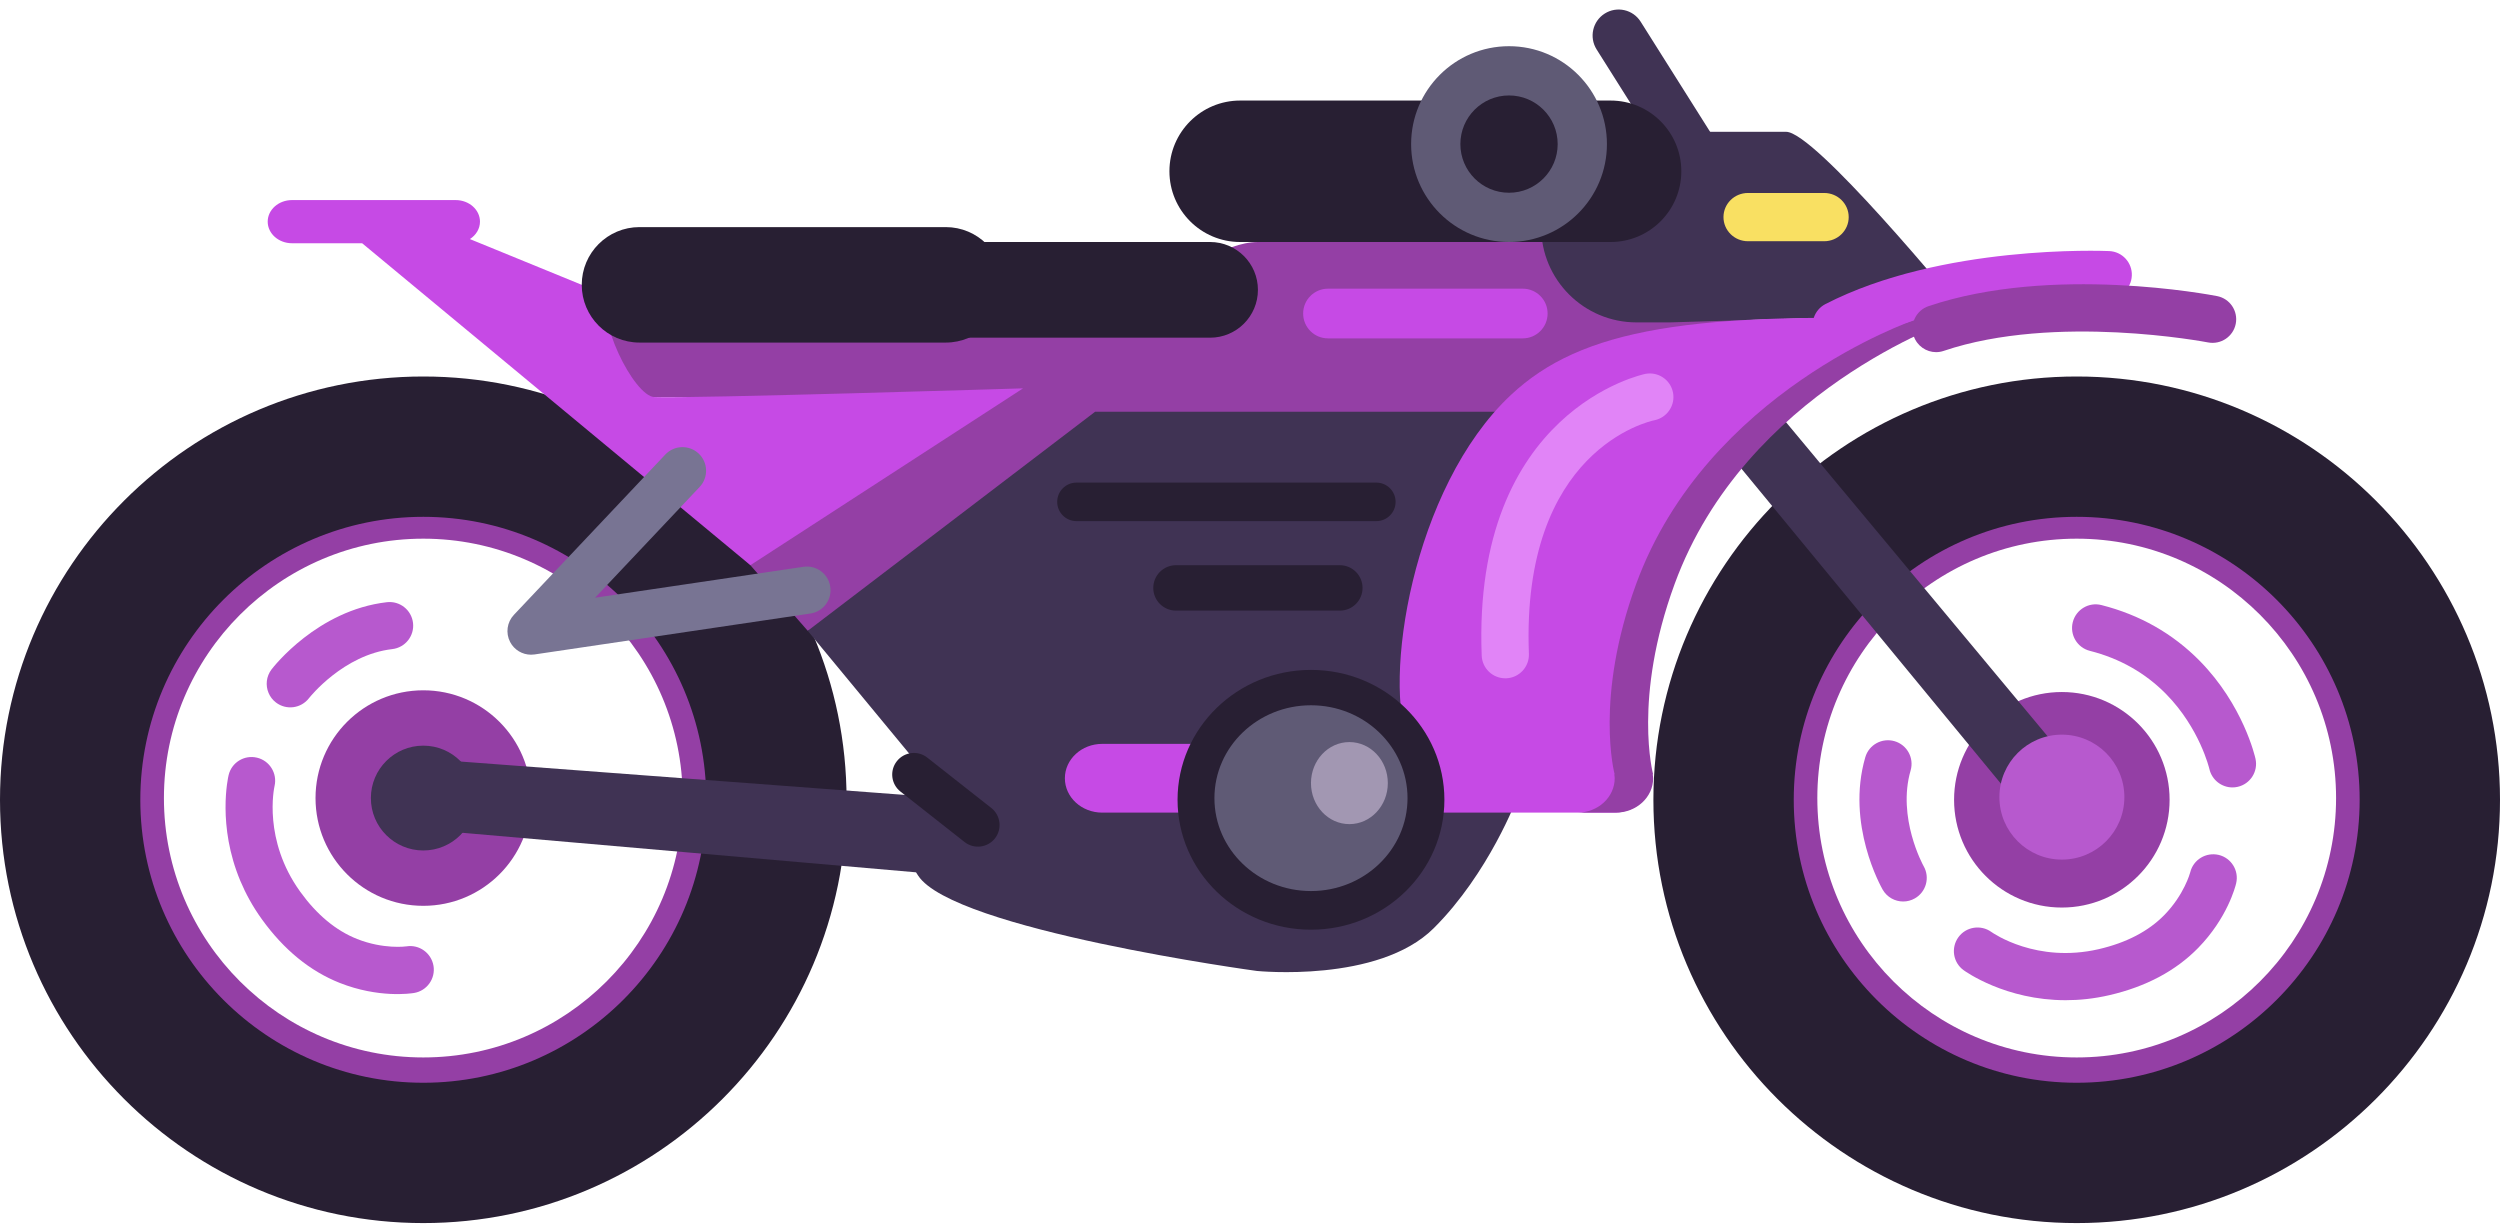 <svg width="100" height="49" viewBox="0 0 100 49" fill="none" xmlns="http://www.w3.org/2000/svg">
<path d="M66.647 6.39C66.953 6.876 67.596 7.022 68.083 6.715C68.569 6.409 68.715 5.766 68.408 5.279L65.626 0.867C65.32 0.381 64.677 0.235 64.19 0.542C63.704 0.848 63.558 1.491 63.865 1.978L66.647 6.39Z" fill="#403354"/>
<path d="M43.083 14.554C43.083 17.148 47.723 19.072 50.317 19.072H63.378C65.971 19.072 70.948 17.176 70.948 14.582C70.948 14.582 68.73 9.099 66.136 9.099L50.317 9.68C47.723 9.68 43.083 14.554 43.083 14.554Z" fill="#943FA5"/>
<path d="M65.459 5.272H71.444C72.017 5.272 73.678 6.943 75.253 8.682C76.963 10.57 78.571 12.541 78.571 12.541L66.811 12.896H65.459C63.354 12.896 61.647 11.189 61.647 9.084C61.647 6.979 63.354 5.272 65.459 5.272Z" fill="#403354"/>
<path d="M46.777 6.851C46.777 8.413 48.044 9.68 49.606 9.68H64.424C65.987 9.68 67.253 8.413 67.253 6.851C67.253 5.288 65.987 4.022 64.424 4.022H49.606C48.044 4.022 46.777 5.288 46.777 6.851Z" fill="#281F33"/>
<path d="M16.932 21.547C22.653 21.547 27.307 26.202 27.307 31.923C27.307 37.643 22.653 42.298 16.932 42.298C11.211 42.298 6.557 37.643 6.557 31.923C6.557 26.202 11.211 21.547 16.932 21.547ZM16.932 45.403C24.365 45.403 30.413 39.356 30.413 31.923C30.413 24.489 24.365 18.442 16.932 18.442C9.499 18.442 3.451 24.489 3.451 31.923C3.451 39.356 9.499 45.403 16.932 45.403Z" fill="#943FA5"/>
<path d="M12.621 31.923C12.621 34.303 14.551 36.233 16.932 36.233C19.312 36.233 21.242 34.303 21.242 31.923C21.242 29.542 19.312 27.612 16.932 27.612C14.551 27.612 12.621 29.542 12.621 31.923Z" fill="#943FA5"/>
<path d="M16.932 20.673C23.173 20.673 28.25 25.751 28.25 31.992C28.25 38.233 23.173 43.31 16.932 43.31C10.691 43.31 5.613 38.233 5.613 31.992C5.613 25.751 10.691 20.673 16.932 20.673ZM16.932 48.923C26.268 48.923 33.863 41.328 33.863 31.992C33.863 22.656 26.268 15.06 16.932 15.06C7.595 15.06 -0 22.656 -0 31.992C-0 41.328 7.595 48.923 16.932 48.923Z" fill="#281F33"/>
<path d="M25.053 15.882C24.252 15.882 23.769 12.721 24.307 11.443L46.971 12.524L48.395 18.043L32.309 25.232L29.515 22.037L39.399 15.969C39.399 15.969 28.538 15.882 25.053 15.882Z" fill="#943FA5"/>
<path d="M11.681 8.003H18.226C18.763 8.003 19.199 8.389 19.199 8.866C19.199 9.153 19.039 9.406 18.796 9.563L23.27 11.393L24.307 11.443C23.769 12.721 25.369 15.845 26.17 15.882C27.56 15.947 40.922 15.534 40.922 15.534L30.015 22.608L14.486 9.73H11.681C11.144 9.73 10.708 9.343 10.708 8.866C10.708 8.389 11.144 8.003 11.681 8.003Z" fill="#C64AE5"/>
<path d="M83.068 21.547C88.789 21.547 93.443 26.202 93.443 31.923C93.443 37.643 88.789 42.298 83.068 42.298C77.347 42.298 72.693 37.643 72.693 31.923C72.693 26.202 77.347 21.547 83.068 21.547ZM83.068 45.403C90.501 45.403 96.549 39.356 96.549 31.923C96.549 24.489 90.501 18.442 83.068 18.442C75.635 18.442 69.587 24.489 69.587 31.923C69.587 39.356 75.635 45.403 83.068 45.403Z" fill="#943FA5"/>
<path d="M17.388 30.384L37.836 31.92L32.309 25.232L43.805 16.469H59.377H65.427L60.684 31.92C60.684 31.92 59.563 34.924 57.348 37.129C55.134 39.334 50.272 38.838 50.272 38.838C50.272 38.838 38.128 37.188 36.724 35.022C36.697 34.981 36.668 34.936 36.641 34.893L17.258 33.204C17.022 33.186 16.802 33.113 16.61 32.999C16.159 32.73 15.864 32.232 15.889 31.686C15.925 30.907 16.596 30.324 17.388 30.384Z" fill="#403354"/>
<path d="M78.163 31.992C78.163 34.372 80.093 36.302 82.473 36.302C84.854 36.302 86.784 34.372 86.784 31.992C86.784 29.611 84.854 27.681 82.473 27.681C80.093 27.681 78.163 29.611 78.163 31.992Z" fill="#943FA5"/>
<path d="M83.068 20.673C89.309 20.673 94.386 25.751 94.386 31.992C94.386 38.233 89.309 43.31 83.068 43.31C76.827 43.31 71.75 38.233 71.75 31.992C71.75 25.751 76.827 20.673 83.068 20.673ZM83.068 48.923C92.404 48.923 100 41.328 100 31.992C100 22.656 92.404 15.06 83.068 15.06C73.732 15.06 66.136 22.656 66.136 31.992C66.136 41.328 73.732 48.923 83.068 48.923Z" fill="#281F33"/>
<path d="M68.626 13.508L83.084 30.869C83.533 31.45 83.429 32.285 82.85 32.735C82.64 32.899 82.396 32.989 82.15 33.01C81.716 33.047 81.273 32.87 80.987 32.501L66.62 15.06C67.247 14.426 67.982 14.126 68.626 13.508Z" fill="#403354"/>
<path d="M44.088 29.755H56.359C55.295 27.299 56.469 19.515 60.437 15.798C63.243 13.171 67.576 12.405 78.016 12.817C78.016 12.817 69.759 15.644 66.933 23.349C65.248 27.943 66.069 30.974 66.069 30.974L66.054 30.974C66.06 31.026 66.071 31.076 66.071 31.13C66.071 31.889 65.402 32.505 64.578 32.505H44.088C43.264 32.505 42.595 31.889 42.595 31.13C42.595 30.371 43.264 29.755 44.088 29.755Z" fill="#C64AE5"/>
<path d="M64.588 31.13C64.588 31.076 64.578 31.026 64.571 30.974L64.586 30.974C64.586 30.974 63.765 27.943 65.45 23.349C68.277 15.644 76.534 12.817 76.534 12.817C75.106 12.76 73.795 12.727 72.584 12.717C74.201 12.701 76.016 12.736 78.072 12.817C78.072 12.817 69.815 15.644 66.989 23.349C65.303 27.943 66.125 30.974 66.125 30.974L66.109 30.974C66.116 31.026 66.126 31.076 66.126 31.13C66.126 31.889 65.458 32.505 64.633 32.505H63.095C63.92 32.505 64.588 31.889 64.588 31.13Z" fill="#943FA5"/>
<path d="M47.102 31.992C47.102 34.861 49.492 37.188 52.439 37.188C55.387 37.188 57.776 34.861 57.776 31.992C57.776 29.122 55.387 26.796 52.439 26.796C49.492 26.796 47.102 29.122 47.102 31.992Z" fill="#281F33"/>
<path d="M48.577 31.926C48.577 33.978 50.306 35.642 52.439 35.642C54.572 35.642 56.301 33.978 56.301 31.926C56.301 29.874 54.572 28.211 52.439 28.211C50.306 28.211 48.577 29.874 48.577 31.926Z" fill="#5F5A75"/>
<path d="M52.439 31.324C52.439 32.23 53.127 32.965 53.976 32.965C54.825 32.965 55.513 32.23 55.513 31.324C55.513 30.417 54.825 29.683 53.976 29.683C53.127 29.683 52.439 30.417 52.439 31.324Z" fill="#A297B2"/>
<path d="M56.445 5.764C56.445 7.926 58.198 9.68 60.361 9.68C62.524 9.68 64.277 7.926 64.277 5.764C64.277 3.601 62.524 1.848 60.361 1.848C58.198 1.848 56.445 3.601 56.445 5.764Z" fill="#5F5A75"/>
<path d="M52.126 12.541C52.126 13.09 52.571 13.535 53.12 13.535H60.91C61.459 13.535 61.904 13.09 61.904 12.541C61.904 11.992 61.459 11.547 60.91 11.547H53.12C52.571 11.547 52.126 11.992 52.126 12.541Z" fill="#C64AE5"/>
<path d="M32.566 11.594C32.566 12.652 33.423 13.508 34.481 13.508H48.402C49.459 13.508 50.317 12.652 50.317 11.594C50.317 10.537 49.459 9.68 48.402 9.68H34.481C33.423 9.68 32.566 10.537 32.566 11.594Z" fill="#281F33"/>
<path d="M43.058 19.304H55.053C55.479 19.304 55.824 19.649 55.824 20.075C55.824 20.5 55.479 20.845 55.053 20.845H43.058C42.633 20.845 42.288 20.5 42.288 20.075C42.288 19.649 42.633 19.304 43.058 19.304Z" fill="#281F33"/>
<path d="M47.04 22.608H53.593C54.095 22.608 54.502 23.015 54.502 23.517C54.502 24.018 54.095 24.425 53.593 24.425H47.04C46.538 24.425 46.131 24.018 46.131 23.517C46.131 23.015 46.538 22.608 47.04 22.608Z" fill="#281F33"/>
<path d="M79.976 31.885C79.976 33.265 81.095 34.384 82.475 34.384C83.856 34.384 84.975 33.265 84.975 31.885C84.975 30.505 83.856 29.386 82.475 29.386C81.095 29.386 79.976 30.505 79.976 31.885Z" fill="#B759CE"/>
<path d="M89.297 31.497C89.366 31.497 89.435 31.49 89.505 31.474C90.012 31.36 90.332 30.859 90.22 30.351C90.201 30.265 89.731 28.207 87.99 26.436C86.915 25.344 85.592 24.592 84.059 24.203C83.554 24.073 83.04 24.381 82.911 24.886C82.783 25.392 83.088 25.906 83.594 26.034C84.788 26.337 85.814 26.918 86.643 27.761C87.99 29.13 88.373 30.746 88.376 30.762C88.477 31.199 88.866 31.497 89.297 31.497Z" fill="#B759CE"/>
<path d="M82.626 40.008C83.171 40.008 83.758 39.95 84.377 39.806C85.839 39.468 87.033 38.832 87.926 37.918C89.09 36.726 89.413 35.473 89.446 35.334C89.567 34.826 89.253 34.317 88.746 34.196C88.239 34.079 87.733 34.387 87.61 34.89C87.602 34.921 87.367 35.787 86.575 36.599C85.939 37.25 85.056 37.71 83.951 37.966C81.465 38.542 79.724 37.327 79.651 37.276C79.228 36.974 78.638 37.07 78.335 37.49C78.031 37.911 78.121 38.497 78.54 38.804C78.621 38.863 80.22 40.008 82.626 40.008Z" fill="#B759CE"/>
<path d="M76.127 36.06C76.287 36.06 76.448 36.019 76.597 35.934C77.048 35.674 77.204 35.099 76.946 34.647C76.922 34.605 75.878 32.705 76.425 30.817C76.57 30.317 76.282 29.793 75.781 29.647C75.28 29.503 74.756 29.79 74.611 30.292C73.832 32.976 75.247 35.481 75.307 35.586C75.482 35.89 75.8 36.06 76.127 36.06Z" fill="#B759CE"/>
<path d="M9.614 35.237C9.825 35.74 10.105 36.258 10.477 36.773C11.355 37.991 12.402 38.846 13.591 39.317C15.14 39.929 16.421 39.742 16.562 39.719C17.076 39.634 17.425 39.148 17.34 38.633C17.252 38.12 16.773 37.773 16.261 37.854C16.229 37.859 15.34 37.977 14.285 37.56C13.438 37.225 12.672 36.589 12.009 35.669C10.516 33.599 10.963 31.524 10.983 31.436C11.098 30.93 10.781 30.423 10.276 30.306C9.771 30.188 9.265 30.498 9.145 31.003C9.121 31.101 8.684 33.018 9.614 35.237Z" fill="#B759CE"/>
<path d="M10.742 27.716C10.803 27.864 10.903 27.997 11.039 28.101C11.453 28.417 12.044 28.338 12.361 27.925C12.391 27.887 13.739 26.189 15.691 25.964C16.209 25.904 16.581 25.436 16.521 24.918C16.461 24.4 15.993 24.028 15.475 24.088C12.699 24.408 10.935 26.681 10.861 26.777C10.649 27.056 10.615 27.415 10.742 27.716Z" fill="#B759CE"/>
<path d="M14.835 31.923C14.835 33.08 15.774 34.019 16.932 34.019C18.089 34.019 19.028 33.08 19.028 31.923C19.028 30.765 18.089 29.826 16.932 29.826C15.774 29.826 14.835 30.765 14.835 31.923Z" fill="#403354"/>
<path d="M23.27 11.393C23.27 12.669 24.304 13.703 25.58 13.703H37.83C39.105 13.703 40.14 12.669 40.14 11.393C40.14 10.118 39.105 9.084 37.83 9.084H25.58C24.304 9.084 23.27 10.118 23.27 11.393Z" fill="#281F33"/>
<path d="M58.415 5.764C58.415 6.838 59.286 7.71 60.361 7.71C61.436 7.71 62.307 6.838 62.307 5.764C62.307 4.689 61.436 3.818 60.361 3.818C59.286 3.818 58.415 4.689 58.415 5.764Z" fill="#281F33"/>
<path d="M35.874 30.448C35.578 30.823 35.643 31.368 36.019 31.663L38.582 33.681C38.958 33.976 39.502 33.911 39.798 33.536C40.093 33.16 40.028 32.616 39.653 32.32L37.09 30.303C36.714 30.007 36.17 30.072 35.874 30.448Z" fill="#281F33"/>
<path d="M68.939 8.684C68.939 9.217 69.377 9.649 69.918 9.649H72.968C73.509 9.649 73.948 9.217 73.948 8.684C73.948 8.151 73.509 7.719 72.968 7.719H69.918C69.377 7.719 68.939 8.151 68.939 8.684Z" fill="#F9E062"/>
<path d="M73.591 13.937C73.69 13.922 73.788 13.891 73.882 13.842C78.075 11.685 84.226 11.928 84.288 11.93C84.809 11.952 85.25 11.549 85.273 11.028C85.296 10.507 84.892 10.066 84.371 10.043C84.099 10.032 77.651 9.778 73.017 12.163C72.554 12.402 72.371 12.972 72.61 13.435C72.8 13.805 73.201 13.996 73.591 13.937Z" fill="#C64AE5"/>
<path d="M77.444 14.086C77.544 14.086 77.646 14.07 77.746 14.036C82.215 12.527 88.26 13.685 88.321 13.697C88.834 13.796 89.329 13.464 89.43 12.952C89.53 12.44 89.197 11.944 88.685 11.844C88.418 11.792 82.08 10.579 77.142 12.246C76.648 12.413 76.383 12.949 76.549 13.443C76.682 13.837 77.05 14.086 77.444 14.086Z" fill="#943FA5"/>
<path d="M21.242 26.188C21.288 26.188 21.334 26.185 21.381 26.178L32.416 24.541C32.932 24.464 33.288 23.984 33.211 23.468C33.135 22.952 32.655 22.597 32.138 22.672L23.802 23.909L27.986 19.478C28.344 19.099 28.327 18.501 27.948 18.143C27.569 17.785 26.971 17.802 26.613 18.181L20.555 24.595C20.279 24.888 20.219 25.323 20.405 25.68C20.569 25.995 20.894 26.188 21.242 26.188Z" fill="#787493"/>
<path d="M60.211 27.132C60.224 27.132 60.236 27.132 60.248 27.132C60.77 27.112 61.176 26.673 61.156 26.152C60.84 17.999 65.961 16.853 66.18 16.809C66.688 16.704 67.02 16.209 66.92 15.7C66.819 15.191 66.33 14.86 65.82 14.954C65.75 14.968 58.888 16.39 59.268 26.224C59.288 26.733 59.706 27.132 60.211 27.132Z" fill="#E184F7"/>
</svg>
